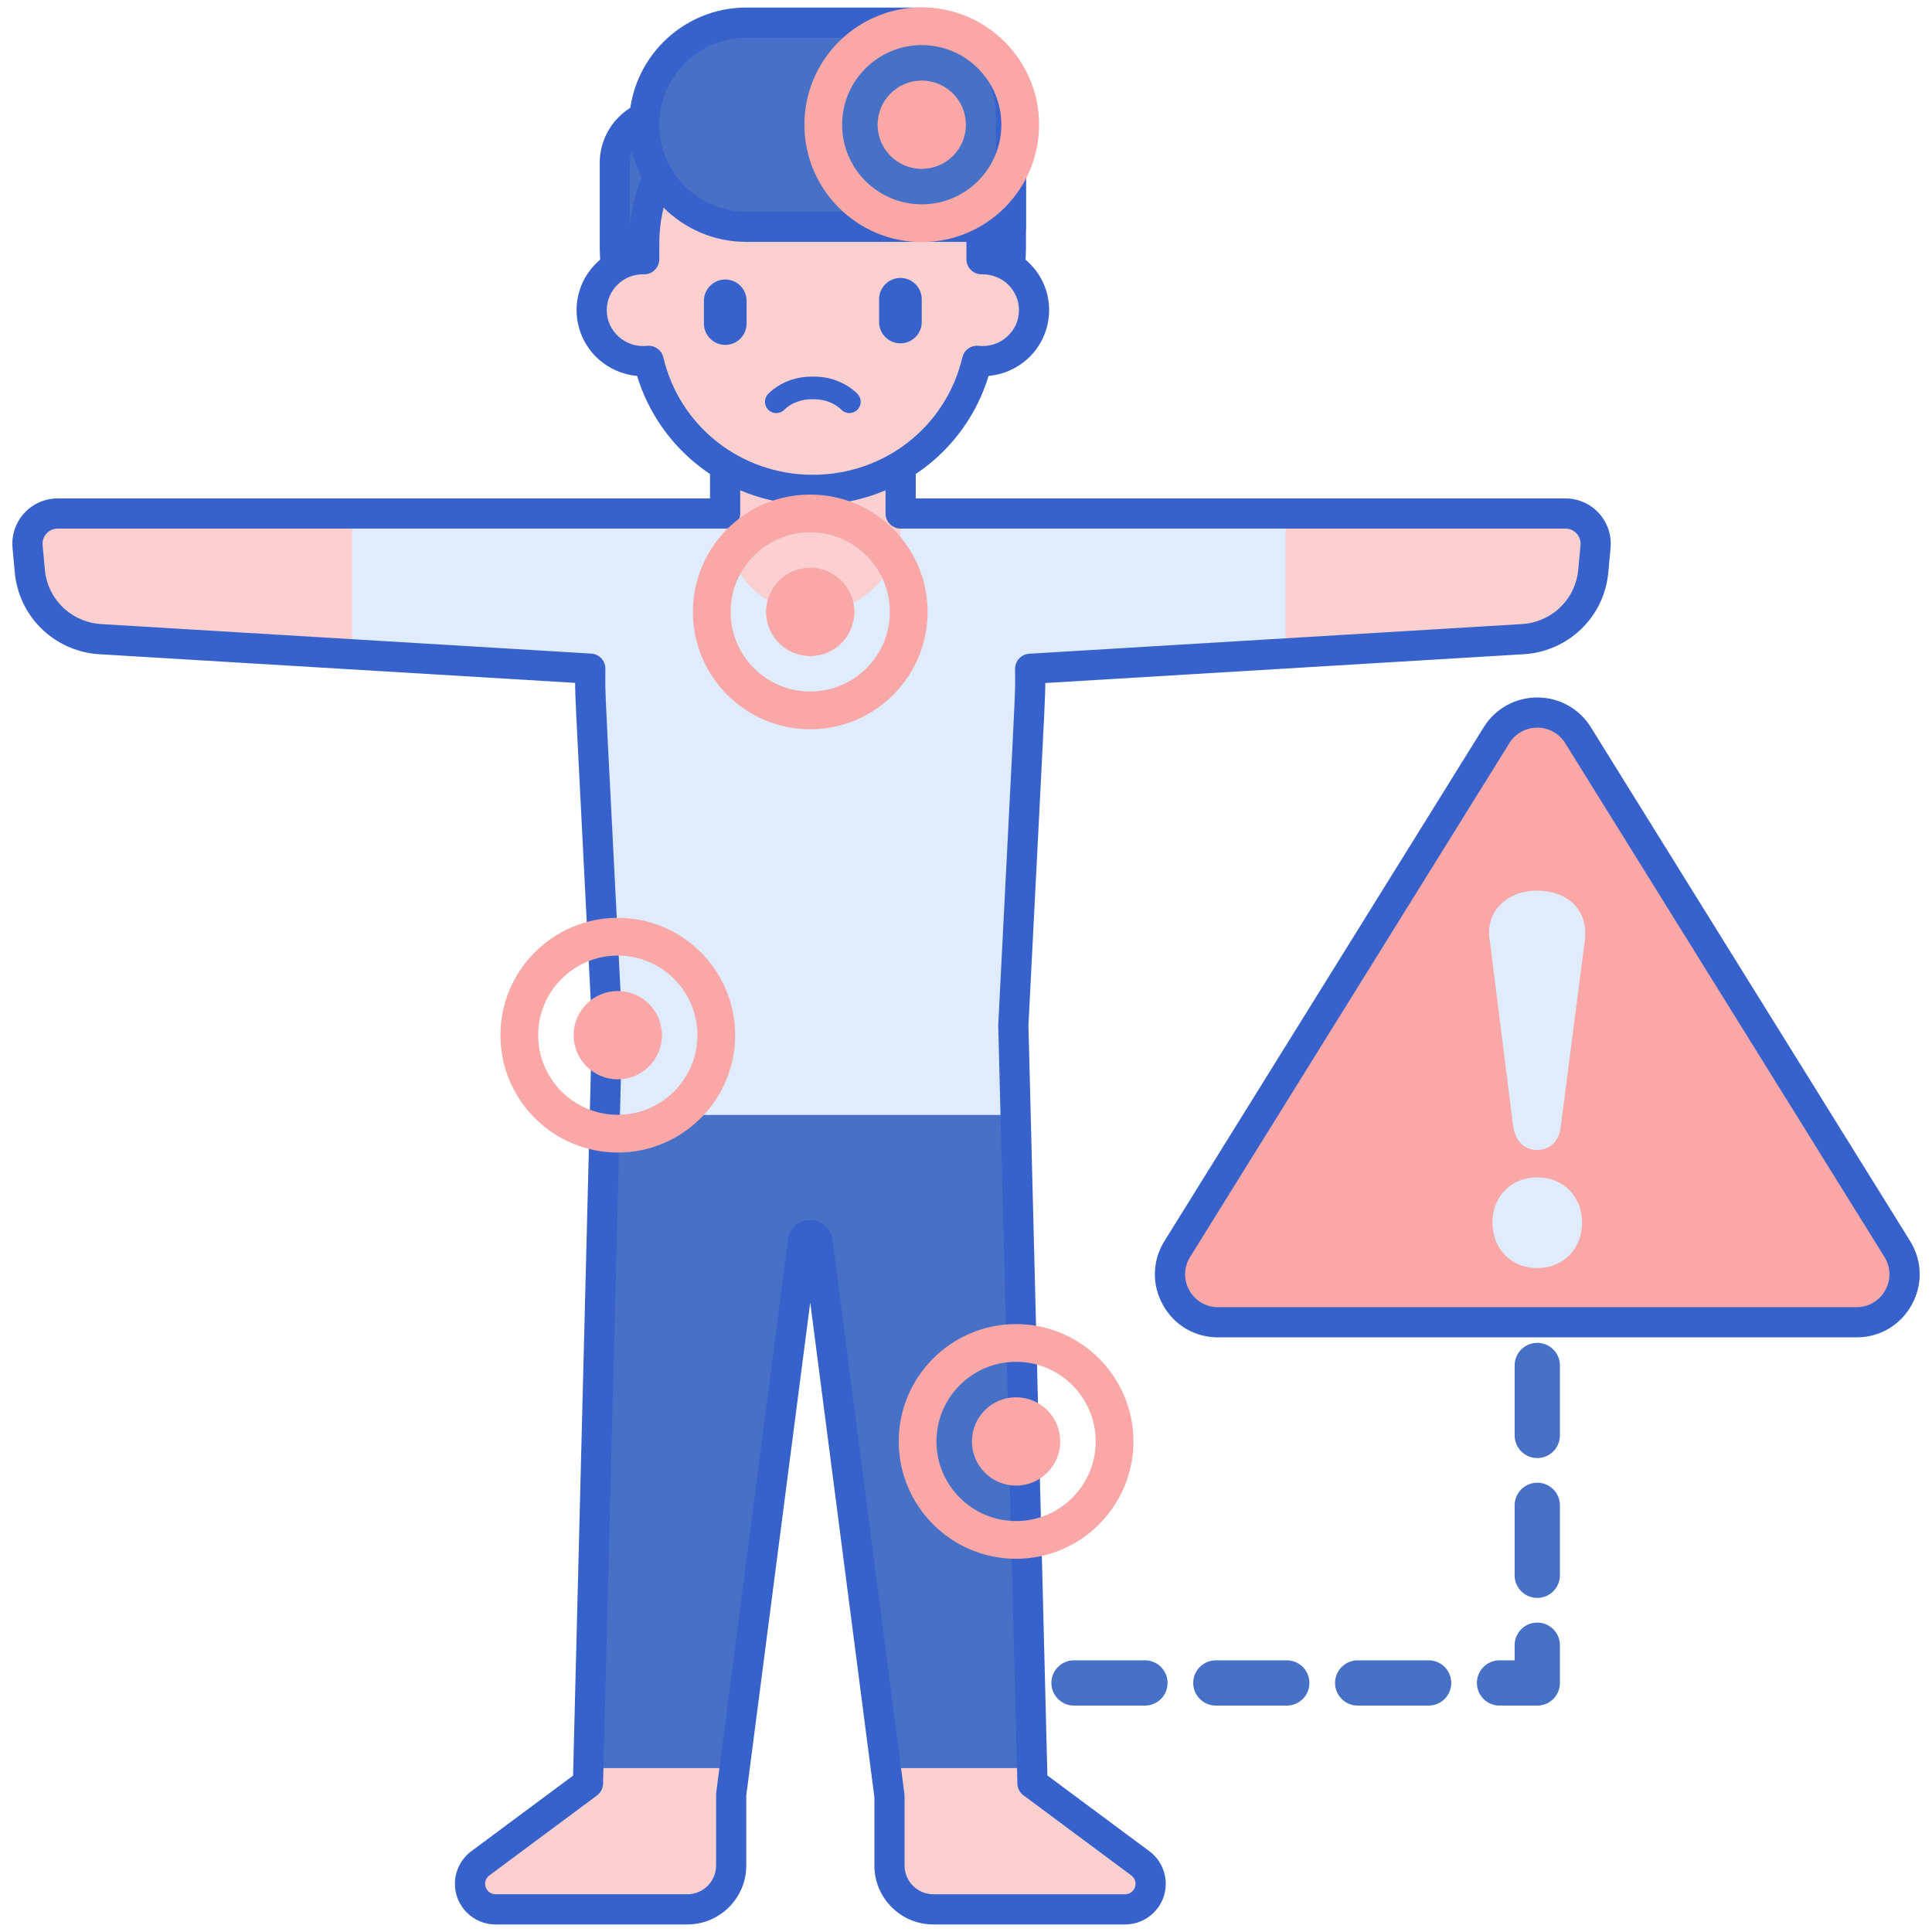 <svg id="Layer_1" enable-background="new 0 0 256 256" height="512" viewBox="0 0 256 256" width="512" xmlns="http://www.w3.org/2000/svg"><g><g><g><g><g><path d="m203.697 174.667c-1.657 0-3-1.343-3-3v-5c0-1.657 1.343-3 3-3s3 1.343 3 3v5c0 1.657-1.343 3-3 3z" fill="#4671c6"/></g></g></g><g><g><g><path d="m203.697 211.733c-1.657 0-3-1.343-3-3v-9.267c0-1.657 1.343-3 3-3s3 1.343 3 3v9.267c0 1.657-1.343 3-3 3zm0-18.533c-1.657 0-3-1.343-3-3v-9.267c0-1.657 1.343-3 3-3s3 1.343 3 3v9.267c0 1.657-1.343 3-3 3z" fill="#4671c6"/></g></g></g><g><g><g><path d="m203.697 226h-5c-1.657 0-3-1.343-3-3s1.343-3 3-3h2v-2c0-1.657 1.343-3 3-3s3 1.343 3 3v5c0 1.657-1.343 3-3 3z" fill="#4671c6"/></g></g></g><g><g><g><path d="m189.3 226h-9.397c-1.657 0-3-1.343-3-3s1.343-3 3-3h9.397c1.657 0 3 1.343 3 3s-1.343 3-3 3zm-18.795 0h-9.397c-1.657 0-3-1.343-3-3s1.343-3 3-3h9.397c1.657 0 3 1.343 3 3s-1.343 3-3 3zm-18.795 0h-9.397c-1.657 0-3-1.343-3-3s1.343-3 3-3h9.397c1.657 0 3 1.343 3 3s-1.343 3-3 3z" fill="#4671c6"/></g></g></g><g><g><g><path d="m132.915 226h-5c-1.657 0-3-1.343-3-3s1.343-3 3-3h5c1.657 0 3 1.343 3 3s-1.344 3-3 3z" fill="#4671c6"/></g></g></g></g><g><g><path d="m161.4 175.209h84.595c4.987 0 8.033-5.479 5.401-9.715l-42.298-68.073c-2.488-4.004-8.314-4.004-10.802 0l-42.298 68.073c-2.632 4.236.415 9.715 5.402 9.715z" fill="#f9a7a7"/></g></g><g><g><g><path d="m200.481 149.093-3.073-24.444c-.688-3.406 1.879-6.635 6.286-6.635 3.868 0 6.865 2.453 6.286 6.705l-3.143 24.374c-.195 2.226-1.544 3.282-3.143 3.282-1.833 0-2.959-1.327-3.213-3.282zm-2.724 12.92c0-3.403 2.416-6.006 5.937-6.006 3.523 0 5.937 2.606 5.937 6.006 0 3.411-2.423 6.006-5.937 6.006-3.521 0-5.937-2.602-5.937-6.006z" fill="#e0ebfc"/></g></g></g><g><g><path d="m245.995 177.209h-84.596c-3.079 0-5.81-1.606-7.305-4.297-1.496-2.691-1.419-5.858.206-8.474l42.298-68.073c1.536-2.471 4.19-3.947 7.1-3.947 2.91 0 5.564 1.476 7.099 3.947l42.298 68.073c1.625 2.615 1.702 5.782.206 8.473-1.496 2.692-4.227 4.298-7.306 4.298zm-42.297-80.79c-1.518 0-2.902.769-3.703 2.058l-42.298 68.073c-.847 1.363-.887 3.015-.107 4.418s2.204 2.241 3.81 2.241h84.596c1.605 0 3.03-.838 3.81-2.241s.74-3.055-.107-4.418l-42.298-68.073c-.802-1.289-2.186-2.058-3.703-2.058z" fill="#3762cc"/></g></g><g><g><g><path d="m207.433 68.045h-81.705c-13.478 0-23.3 0-36.386 0h-81.706c-2.353 0-4.198 2.022-3.983 4.365l.299 3.263c.236 2.576 1.467 4.958 3.431 6.642 1.646 1.411 3.709 2.245 5.873 2.376l64.959 3.911c0 4.557-.281-2.219 2.231 47.242l-2.537 100.461-14.265 10.599c-.859.638-1.365 1.645-1.365 2.715 0 1.868 1.514 3.382 3.382 3.382h25.418c3.208 0 5.808-2.6 5.808-5.808v-9.402l9.504-73.274c.147-1.136 1.792-1.136 1.939 0l9.532 73.487v9.19c0 3.208 2.6 5.808 5.808 5.808h25.418c1.868 0 3.382-1.514 3.382-3.382 0-1.07-.506-2.076-1.365-2.715l-14.265-10.599-.028.002-2.537-100.463c2.508-49.388 2.231-42.692 2.231-47.221l65.309-3.932c2.164-.13 4.227-.965 5.873-2.376 1.964-1.683 3.195-4.066 3.431-6.642l.299-3.263c.213-2.344-1.632-4.366-3.985-4.366z" fill="#f9cfcf"/></g></g><g><g><path d="m134.574 147.736h-54.429l-2.185 86.523h19.384l9.046-69.744c.147-1.136 1.792-1.136 1.939 0l9.046 69.744h19.384z" fill="#4671c6"/></g></g><g><g><path d="m170.349 68.045h-44.622c-13.478 0-23.3 0-36.386 0h-42.697v18.656l31.57 1.901c0 4.557-.281-2.219 2.231 47.242l-.339 13.406h54.505l-.339-13.406c2.508-49.388 2.231-42.692 2.231-47.221l33.845-2.037v-18.541z" fill="#e0ebfc"/></g></g><g><g><path d="m107.71 81.173c-6.423 0-11.629-5.207-11.629-11.629v-21.543h23.258v21.543c0 6.423-5.207 11.629-11.629 11.629z" fill="#f9cfcf"/></g></g><g><g><path d="m134.574 147.736h-54.429l-2.185 86.523h19.384l9.046-69.744c.147-1.136 1.792-1.136 1.939 0l9.046 69.744h19.384z" fill="#4671c6"/></g></g><g><g><path d="m149.086 255h-25.417c-4.306 0-7.809-3.503-7.809-7.809v-9.061l-8.501-65.543-8.474 65.331v9.273c0 4.306-3.503 7.809-7.808 7.809h-25.417c-2.968 0-5.382-2.414-5.382-5.382 0-1.694.812-3.31 2.172-4.32l13.483-10.018 2.51-99.411-1.287-25.25c-.833-16.292-.947-18.517-.952-20.135l-63.069-3.797c-2.584-.156-5.089-1.169-7.055-2.854-2.372-2.033-3.834-4.866-4.12-7.978l-.299-3.264c-.153-1.674.409-3.348 1.544-4.591 1.134-1.243 2.749-1.956 4.432-1.956h86.444v-18.043c0-1.104.896-2 2-2h23.258c1.104 0 2 .896 2 2v18.043h86.094c1.683 0 3.298.713 4.432 1.956s1.696 2.916 1.543 4.591l-.299 3.263c-.286 3.112-1.749 5.945-4.121 7.978-1.965 1.685-4.471 2.698-7.054 2.854l-63.421 3.818c-.005 1.626-.121 3.896-.961 20.316l-1.277 25.048 2.51 99.39 13.512 10.038c1.36 1.011 2.172 2.626 2.172 4.32-.001 2.97-2.415 5.384-5.383 5.384zm-41.727-93.337c1.516 0 2.758 1.091 2.953 2.595l9.531 73.486c.011.085.017.171.017.257v9.19c0 2.1 1.708 3.809 3.809 3.809h25.417c.762 0 1.382-.62 1.382-1.382 0-.435-.208-.85-.558-1.11l-14.131-10.499c-.106-.064-.207-.139-.299-.223-.405-.367-.655-.883-.669-1.43l-2.537-100.463c-.001-.05 0-.101.002-.152l1.281-25.125c1.072-20.95.963-18.688.947-21.995 0-1.058.824-1.933 1.88-1.997l65.31-3.932c1.718-.104 3.384-.777 4.692-1.898 1.577-1.352 2.55-3.236 2.74-5.306l.299-3.263c.052-.567-.131-1.11-.514-1.531-.384-.42-.908-.652-1.478-.652h-88.094c-1.104 0-2-.896-2-2v-18.041h-19.258v18.043c0 1.104-.896 2-2 2h-88.445c-.569 0-1.094.231-1.477.652s-.566.964-.514 1.53l.299 3.264c.189 2.069 1.163 3.953 2.74 5.305 1.308 1.121 2.974 1.794 4.692 1.898l64.958 3.911c1.056.064 1.88.938 1.88 1.997-.017 3.299-.123 1.087.937 21.813l1.292 25.327c.002.051.003.102.002.152l-2.537 100.461c-.016.615-.313 1.188-.807 1.555l-14.265 10.599c-.35.26-.558.674-.558 1.109 0 .762.62 1.382 1.382 1.382h25.418c2.1 0 3.808-1.708 3.808-3.809v-9.402c0-.086.005-.172.017-.257l9.504-73.274c.195-1.503 1.436-2.594 2.952-2.594z" fill="#3762cc"/></g></g><g><g><path d="m107.708 58.813c-14.492 0-26.239-11.748-26.239-26.239v-10.99c0-3.643 2.953-6.596 6.596-6.596h45.883v17.586c-.001 14.491-11.748 26.239-26.24 26.239z" fill="#4671c6"/></g></g><g><g><path d="m107.708 60.813c-15.571 0-28.24-12.668-28.24-28.24v-10.99c0-4.74 3.856-8.596 8.596-8.596h45.883c1.104 0 2 .896 2 2v17.586c0 15.572-12.668 28.24-28.239 28.24zm-19.644-43.826c-2.534 0-4.596 2.062-4.596 4.596v10.99c0 13.366 10.874 24.24 24.24 24.24s24.239-10.874 24.239-24.24v-15.586z" fill="#3762cc"/></g></g><g><g><path d="m130.056 34.347v-2.093c0-12.231-10.006-22.147-22.348-22.147-12.343 0-22.348 9.915-22.348 22.147v2.093c-3.881-.079-6.959 3.013-6.959 6.75 0 3.99 3.484 7.146 7.55 6.717 2.306 9.798 11.17 17.099 21.758 17.099 10.589 0 19.452-7.301 21.758-17.099 4.061.429 7.55-2.721 7.55-6.717-.002-3.739-3.083-6.829-6.961-6.75z" fill="#f9cfcf"/></g></g><g><g><path d="m102.862 54.738c-.382 0-.764-.145-1.056-.435-.588-.583-.592-1.533-.009-2.121.807-.814 1.867-1.456 3.064-1.856.813-.272 1.716-.416 2.686-.428 1.032-.011 1.941.102 2.765.353 1.298.395 2.439 1.063 3.301 1.932.583.588.58 1.538-.009 2.121s-1.538.58-2.121-.009c-.513-.518-1.22-.924-2.044-1.174-.524-.159-1.123-.229-1.854-.223-.659.008-1.255.1-1.771.273-.756.253-1.408.642-1.887 1.124-.293.295-.679.443-1.065.443z" fill="#3762cc"/></g></g><g><g><path d="m119.31 45.492c-1.56 0-2.825-1.265-2.825-2.825v-3.013c0-1.56 1.265-2.825 2.825-2.825 1.56 0 2.825 1.265 2.825 2.825v3.013c0 1.561-1.265 2.825-2.825 2.825z" fill="#3762cc"/></g></g><g><g><path d="m96.1 45.699c-1.56 0-2.825-1.265-2.825-2.825v-3.013c0-1.56 1.265-2.825 2.825-2.825 1.56 0 2.825 1.265 2.825 2.825v3.013c0 1.56-1.265 2.825-2.825 2.825z" fill="#3762cc"/></g></g><g><g><path d="m107.708 66.912c-10.832 0-20.19-6.954-23.288-17.096-1.892-.172-3.696-.946-5.122-2.229-1.842-1.657-2.898-4.022-2.898-6.49 0-2.361.933-4.576 2.625-6.235 1.211-1.188 2.707-1.982 4.334-2.325v-.283c0-13.314 10.922-24.147 24.348-24.147s24.348 10.833 24.348 24.147v.283c1.627.343 3.122 1.137 4.334 2.325 1.693 1.659 2.625 3.874 2.625 6.235 0 2.467-1.056 4.832-2.897 6.489-1.426 1.283-3.23 2.058-5.123 2.229-3.096 10.143-12.454 17.097-23.286 17.097zm-21.757-21.099c.918 0 1.731.63 1.945 1.542 2.156 9.16 10.303 15.557 19.812 15.557s17.655-6.397 19.811-15.556c.231-.98 1.151-1.638 2.157-1.531 1.395.146 2.734-.283 3.767-1.212 1.014-.913 1.573-2.161 1.573-3.516 0-1.278-.506-2.477-1.425-3.378-.93-.911-2.167-1.381-3.494-1.372-.542.016-1.056-.195-1.44-.571s-.6-.891-.6-1.429v-2.093c0-11.109-9.128-20.147-20.348-20.147s-20.349 9.039-20.349 20.147v2.093c0 .538-.216 1.052-.6 1.428s-.905.585-1.44.571c-1.342-.024-2.564.461-3.494 1.372-.919.9-1.425 2.1-1.425 3.378 0 1.354.559 2.604 1.574 3.517 1.032.929 2.371 1.361 3.766 1.211.07-.007.14-.011.21-.011z" fill="#3762cc"/></g></g><g><g><path d="m133.947 30.051h-35.062c-7.47 0-13.526-6.056-13.526-13.526.001-7.469 6.056-13.525 13.526-13.525h22.95c6.689 0 12.112 5.423 12.112 12.112z" fill="#4671c6"/></g></g><g><g><path d="m133.947 32.051h-35.062c-8.561 0-15.525-6.965-15.525-15.525 0-8.561 6.965-15.526 15.525-15.526h22.95c7.781 0 14.112 6.331 14.112 14.112v14.939c0 1.105-.895 2-2 2zm-35.062-27.051c-6.355 0-11.525 5.17-11.525 11.526 0 6.355 5.17 11.525 11.525 11.525h33.062v-12.939c0-5.576-4.536-10.112-10.112-10.112z" fill="#3762cc"/></g></g><g><g><path d="m122.135 32.076c-8.574 0-15.55-6.976-15.55-15.55s6.976-15.55 15.55-15.55 15.55 6.976 15.55 15.55-6.976 15.55-15.55 15.55zm0-26.1c-5.817 0-10.55 4.733-10.55 10.55s4.733 10.55 10.55 10.55 10.55-4.732 10.55-10.55-4.732-10.55-10.55-10.55z" fill="#f9a7a7"/></g></g><g><g><circle cx="122.135" cy="16.526" fill="#f9a7a7" r="5.85"/></g></g><g><g><path d="m81.86 152.717c-8.574 0-15.55-6.976-15.55-15.55s6.976-15.55 15.55-15.55 15.55 6.976 15.55 15.55-6.976 15.55-15.55 15.55zm0-26.1c-5.817 0-10.55 4.732-10.55 10.55s4.733 10.55 10.55 10.55 10.55-4.733 10.55-10.55-4.733-10.55-10.55-10.55z" fill="#f9a7a7"/></g></g><g><g><circle cx="81.86" cy="137.167" fill="#f9a7a7" r="5.85"/></g></g><g><g><path d="m107.359 96.632c-8.574 0-15.55-6.976-15.55-15.55s6.976-15.55 15.55-15.55 15.55 6.976 15.55 15.55-6.975 15.55-15.55 15.55zm0-26.1c-5.817 0-10.55 4.732-10.55 10.55s4.733 10.55 10.55 10.55 10.55-4.732 10.55-10.55-4.732-10.55-10.55-10.55z" fill="#f9a7a7"/></g></g><g><g><circle cx="107.359" cy="81.082" fill="#f9a7a7" r="5.85"/></g></g><g><g><path d="m134.635 206.548c-8.574 0-15.55-6.976-15.55-15.55s6.976-15.55 15.55-15.55 15.55 6.976 15.55 15.55-6.976 15.55-15.55 15.55zm0-26.1c-5.817 0-10.55 4.732-10.55 10.55s4.732 10.55 10.55 10.55 10.55-4.733 10.55-10.55-4.733-10.55-10.55-10.55z" fill="#f9a7a7"/></g></g><g><g><circle cx="134.635" cy="190.998" fill="#f9a7a7" r="5.85"/></g></g></g></g></svg>